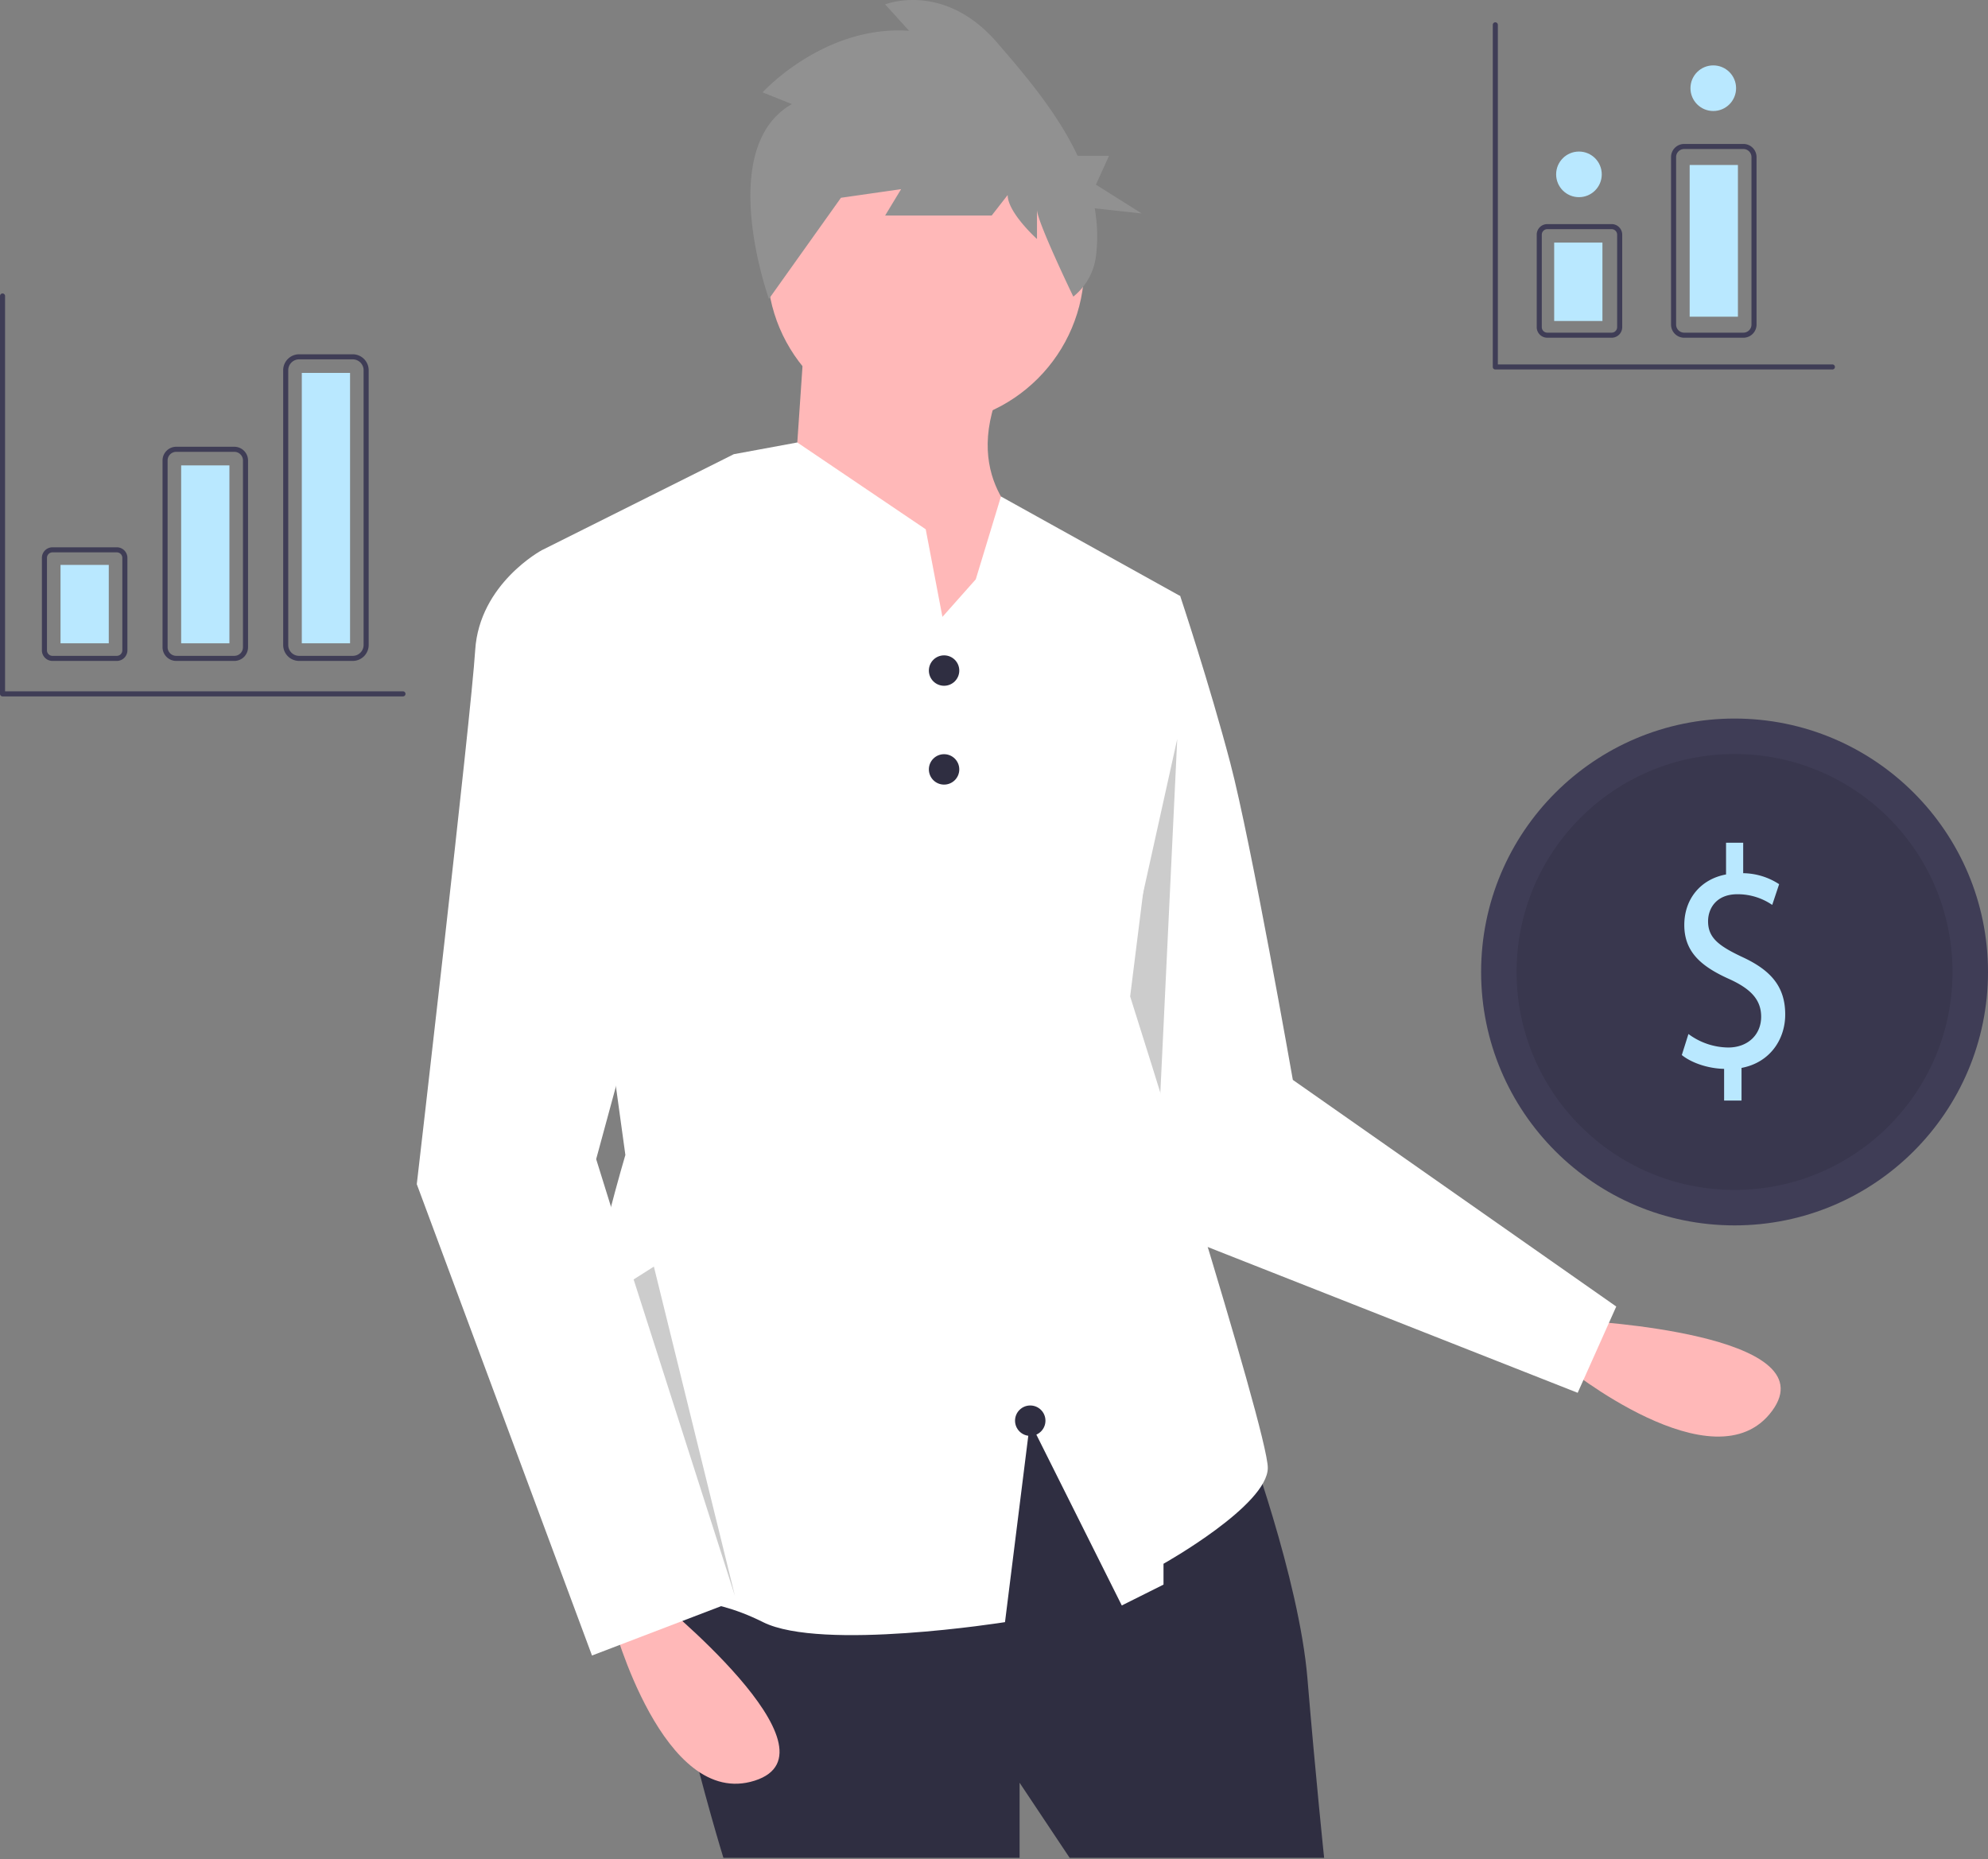 <svg xmlns="http://www.w3.org/2000/svg" xmlns:xlink="http://www.w3.org/1999/xlink" data-name="Layer 1" width="784.398" height="733.607"><rect width="100%" height="100%" fill="#808080" stroke="none"/><rect id="backgroundrect" width="100%" height="100%" x="0" y="0" fill="none" stroke="none"/><title>personal_finance</title><g class="currentLayer" style=""><title>Layer 1</title><path d="M624.745,521.218 s97.041,5.017 74.438,35.565 s-81.995,-17.92 -81.995,-17.92 z" fill="#ffb8b8" id="svg_1"/><path d="M445.916,230.251 l19.752,4.938 s11.522,34.566 19.752,65.84 S510.11,426.126 510.11,426.126 L637.72,515.559 L622.5,549.607 l-170,-67 L414.641,333.95 z" fill="#ffffff" id="svg_2" class="selected" fill-opacity="1"/><polygon points="464.5 291.607 457.138 445.772 472.5 491.607 427.5 458.607 464.5 291.607" opacity="0.2" id="svg_3"/><path d="M491.181,565.214 s21.398,57.61 24.69,97.114 s6.584,70.778 6.584,70.778 H422.048 l-19.752,-29.628 V733.107 H285.43 S252.51,626.116 265.678,612.948 s138.265,-69.132 138.265,-69.132 z" fill="#2f2e41" id="svg_4"/><circle cx="365.261" cy="105.155" r="62.548" fill="#ffb8b8" id="svg_6"/><path d="M317.527,131.491 l-4.938,72.424 l62.548,83.946 L406.411,208.853 s-27.982,-18.106 -11.522,-55.964 z" fill="#ffb8b8" id="svg_7"/><path d="M500.23,579.203 c0,14.82 -41.15,37.86 -41.15,37.86 v8.23 l-16.46,8.23 l-36.21,-72.42 l-9.87,79 s-72.43,11.53 -95.47,0 c-23.05,-11.52 -34.57,-6.58 -67.49,-18.1 s13.17,-166.25 13.17,-166.25 l-32.92,-238.67 l71.92,-35.96 l3.79,-1.9 l9.89,-1.82 l15.16,-2.8 l50.67,34.25 l4.08,21.4 l2.51,13.17 l13.16,-14.82 l9.94,-32.69 l70.72,39.28 l-19.75,158.01 S500.23,564.393 500.23,579.203 z" fill="#ffffff" id="svg_8" class="selected" fill-opacity="1"/><path d="M258.271,630.231 s75.716,60.902 39.504,72.424 s-55.964,-62.548 -55.964,-62.548 z" fill="#ffb8b8" id="svg_9"/><path d="M230.289,220.375 l-16.46,-3.292 s-24.69,13.168 -26.336,39.504 s-23.044,210.689 -23.044,210.689 l69.132,185.999 l55.964,-21.398 L235.227,457.4 L276.377,305.968 z" fill="#ffffff" id="svg_10" class="selected" fill-opacity="1"/><circle cx="372.5" cy="264.607" r="6" fill="#2f2e41" id="svg_11"/><circle cx="372.5" cy="303.607" r="6" fill="#2f2e41" id="svg_12"/><circle cx="406.5" cy="560.607" r="6" fill="#2f2e41" id="svg_13"/><path d="M312.452,41.077 l-11.562,-4.629 S325.066,9.832 358.702,12.146 L349.242,1.731 s23.125,-9.258 44.147,15.044 c11.051,12.775 23.837,27.791 31.808,44.707 h12.383 l-5.168,11.379 l18.088,11.379 l-18.566,-2.044 a63.589,63.589 0 0 1 0.504,18.875 a24.421,24.421 0 0 1 -8.943,15.976 h0 S409.156,87.366 409.156,82.737 v11.572 s-11.562,-10.415 -11.562,-17.358 l-6.307,8.101 H349.242 l6.307,-10.415 L331.373,78.108 l9.46,-12.73 l-37.431,52.565 S281.97,58.435 312.452,41.077 z" fill="#919191" id="svg_14" class="" fill-opacity="1"/><circle cx="684.398" cy="383.545" r="100" fill="#3f3d56" id="svg_15"/><circle cx="684.398" cy="383.545" r="86" opacity="0.1" id="svg_16"/><path d="M680.277,434.293 V421.776 c-6.327,-0.123 -12.873,-2.355 -16.691,-5.453 l2.618,-8.303 a26.681,26.681 0 0 0 15.709,5.329 c7.746,0 12.982,-5.081 12.982,-12.145 c0,-6.816 -4.255,-11.03 -12.328,-14.748 c-11.128,-4.957 -18,-10.658 -18,-21.44 c0,-10.287 6.437,-18.094 16.473,-19.953 V332.545 h6.764 v12.021 a26.543,26.543 0 0 1 14.182,4.337 l-2.728,8.18 a24.107,24.107 0 0 0 -13.746,-4.214 c-8.4,0 -11.564,5.701 -11.564,10.658 c0,6.444 4.036,9.666 13.528,14.128 c11.236,5.205 16.909,11.649 16.909,22.679 c0,9.79 -6,18.962 -17.237,21.068 v12.89 z" fill="#b9e8ff" id="svg_17"/><polygon points="250.005 504.87 290 629.803 258 499.803 250.005 504.87" opacity="0.2" id="svg_18"/><path d="M46.093,260.803 H20.707 a4.178,4.178 0 0 1 -4.173,-4.173 V220.137 a4.178,4.178 0 0 1 4.173,-4.173 h25.387 a4.178,4.178 0 0 1 4.173,4.173 v36.493 A4.178,4.178 0 0 1 46.093,260.803 zm-25.387,-42.84 a2.176,2.176 0 0 0 -2.173,2.173 v36.493 A2.176,2.176 0 0 0 20.707,258.803 h25.387 a2.176,2.176 0 0 0 2.173,-2.173 V220.137 a2.176,2.176 0 0 0 -2.173,-2.173 z" fill="#3f3d56" id="svg_19"/><path d="M92.463,260.803 H69.537 a5.41,5.41 0 0 1 -5.404,-5.404 V181.7 a5.41,5.41 0 0 1 5.404,-5.404 h22.926 a5.41,5.41 0 0 1 5.404,5.404 v73.699 A5.41,5.41 0 0 1 92.463,260.803 zm-22.926,-82.507 a3.408,3.408 0 0 0 -3.404,3.404 v73.699 A3.408,3.408 0 0 0 69.537,258.803 h22.926 a3.408,3.408 0 0 0 3.404,-3.404 V181.7 a3.408,3.408 0 0 0 -3.404,-3.404 z" fill="#3f3d56" id="svg_20"/><path d="M139.178,260.803 H118.022 a6.296,6.296 0 0 1 -6.289,-6.289 V146.092 A6.296,6.296 0 0 1 118.022,139.803 h21.155 a6.296,6.296 0 0 1 6.289,6.289 V254.514 A6.296,6.296 0 0 1 139.178,260.803 zM118.022,141.803 a4.294,4.294 0 0 0 -4.289,4.289 V254.514 A4.294,4.294 0 0 0 118.022,258.803 h21.155 a4.294,4.294 0 0 0 4.289,-4.289 V146.092 A4.294,4.294 0 0 0 139.178,141.803 z" fill="#3f3d56" id="svg_21"/><rect x="23.88" y="222.913" width="19.04" height="30.94" fill="#b9e8ff" id="svg_22"/><rect x="71.48" y="183.643" width="19.04" height="70.21" fill="#b9e8ff" id="svg_23"/><rect x="119.08" y="147.15" width="19.04" height="106.703" fill="#b9e8ff" id="svg_24"/><path d="M723,145.803 h-133 a1,1 0 0 1 -1,-1 V9.803 a1,1 0 0 1 2,0 V143.803 h132 a1,1 0 0 1 0,2 z" fill="#3f3d56" id="svg_25"/><path d="M159,274.803 h-158 a1,1 0 0 1 -1,-1 V116.803 a1,1 0 0 1 2,0 V272.803 h157 a1,1 0 0 1 0,2 z" fill="#3f3d56" id="svg_26"/><path d="M635.898,133.271 H610.512 a4.178,4.178 0 0 1 -4.174,-4.173 V92.604 a4.178,4.178 0 0 1 4.174,-4.173 h25.387 a4.178,4.178 0 0 1 4.173,4.173 V129.097 A4.178,4.178 0 0 1 635.898,133.271 zM610.512,90.431 a2.176,2.176 0 0 0 -2.174,2.173 V129.097 a2.176,2.176 0 0 0 2.174,2.173 h25.387 a2.176,2.176 0 0 0 2.173,-2.173 V92.604 a2.176,2.176 0 0 0 -2.173,-2.173 z" fill="#3f3d56" id="svg_27"/><path d="M687.888,133.271 H664.521 a5.19,5.19 0 0 1 -5.184,-5.184 V61.987 A5.189,5.189 0 0 1 664.521,56.803 h23.366 a5.189,5.189 0 0 1 5.184,5.184 V128.086 A5.19,5.19 0 0 1 687.888,133.271 zM664.521,58.803 a3.187,3.187 0 0 0 -3.184,3.184 V128.086 a3.187,3.187 0 0 0 3.184,3.184 h23.366 a3.187,3.187 0 0 0 3.184,-3.184 V61.987 A3.187,3.187 0 0 0 687.888,58.803 z" fill="#3f3d56" id="svg_28"/><rect x="613.228" y="95.727" width="19.04" height="30.94" fill="#b9e8ff" id="svg_29"/><rect x="666.685" y="65.105" width="19.04" height="59.864" fill="#b9e8ff" id="svg_30"/><circle cx="623" cy="68.803" r="9" fill="#b9e8ff" id="svg_31"/><circle cx="676" cy="34.803" r="9" fill="#b9e8ff" id="svg_32"/></g></svg>
